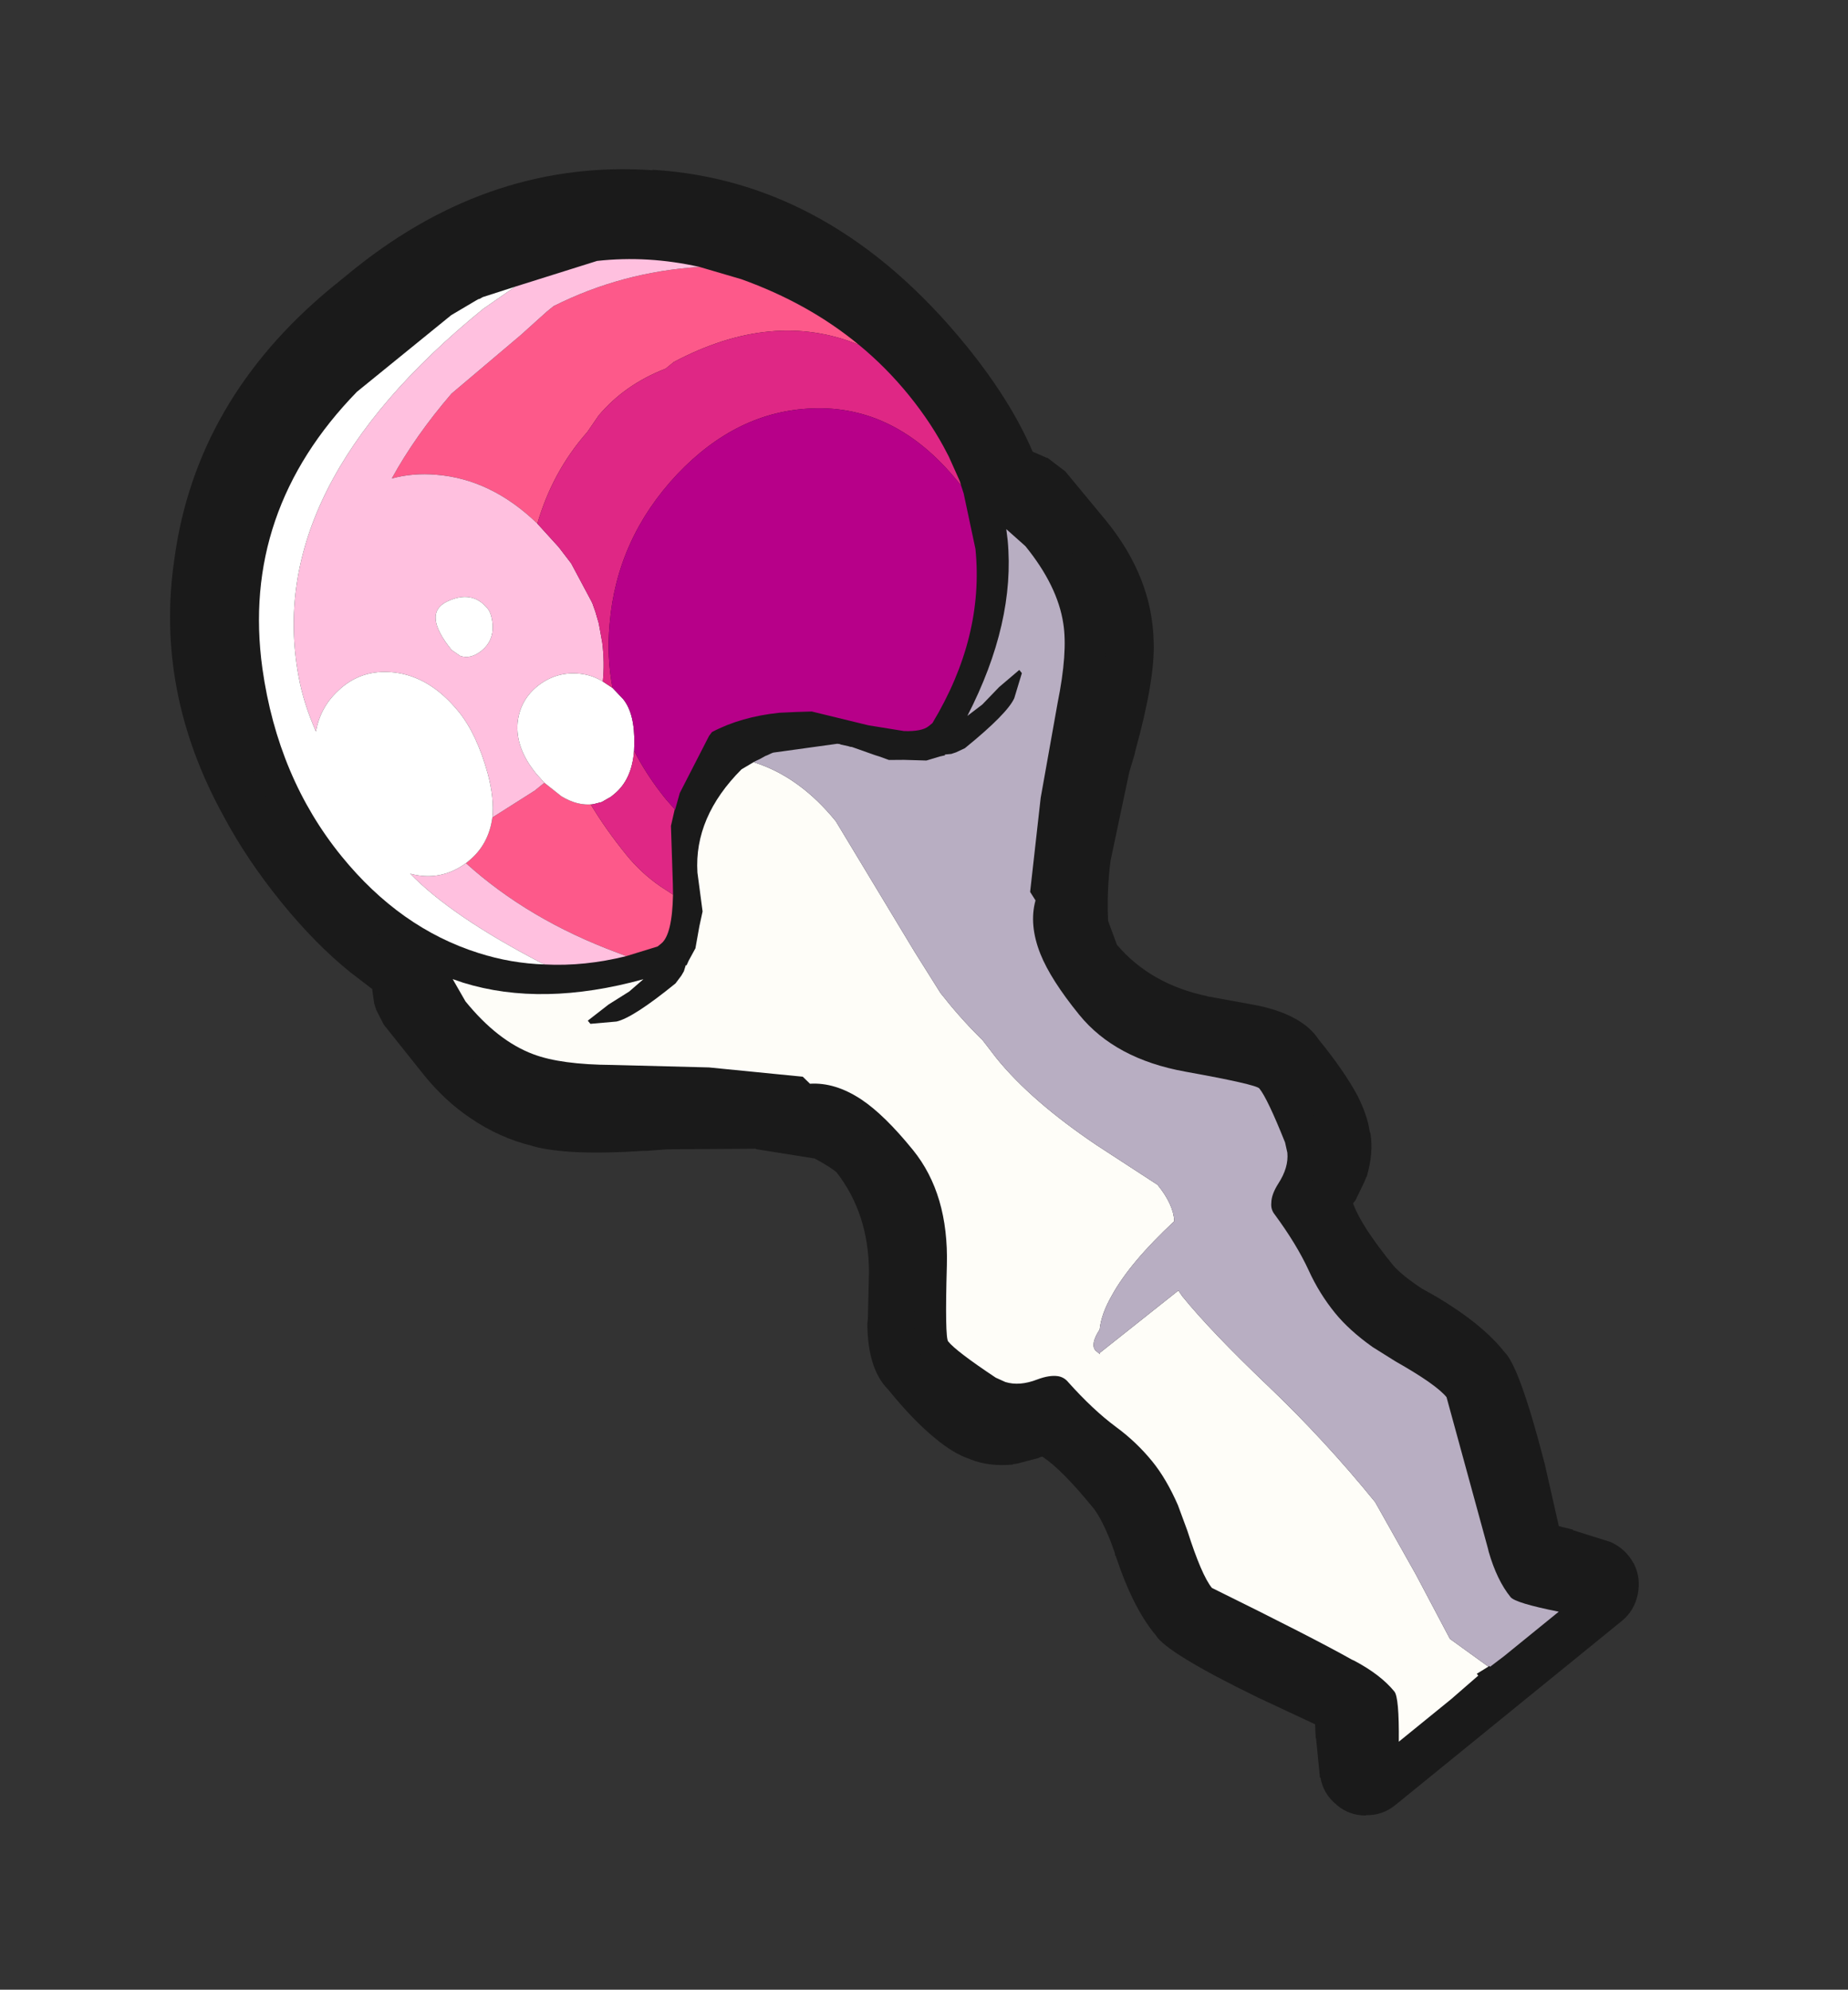 <?xml version="1.0" encoding="UTF-8" standalone="no"?>
<svg xmlns:ffdec="https://www.free-decompiler.com/flash" xmlns:xlink="http://www.w3.org/1999/xlink" ffdec:objectType="frame" height="66.35px" width="61.65px" xmlns="http://www.w3.org/2000/svg">
  <rect width="100%" height="100%" fill="#333333" stroke="none"/>
  <g transform="matrix(1.0, 0.0, 0.0, 1.0, 8.95, 4.7)">
    <use ffdec:characterId="146" ffdec:characterName="_IconArtWand03" height="157.4" transform="matrix(0.304, -0.247, 0.247, 0.304, -8.93, 13.86)" width="75.15" xlink:href="#sprite0"/>
  </g>
  <defs>
    <g id="sprite0" transform="matrix(1.0, 0.0, 0.0, 1.0, 36.85, 96.25)">
      <use ffdec:characterId="145" height="157.4" transform="matrix(1.0, 0.0, 0.0, 1.0, -36.85, -96.25)" width="75.15" xlink:href="#shape0"/>
    </g>
    <g id="shape0" transform="matrix(1.0, 0.0, 0.0, 1.0, 36.85, 96.25)">
      <path d="M38.3 -58.3 Q38.3 -52.3 37.0 -47.75 L37.6 -46.6 37.65 -46.55 38.1 -44.7 38.15 -39.25 Q38.15 -33.0 34.8 -28.7 32.9 -26.15 27.7 -22.45 L27.45 -22.25 26.2 -21.4 25.95 -21.2 20.2 -16.55 Q18.35 -14.8 16.8 -12.7 L16.1 -10.65 Q16.2 -6.2 19.35 -2.35 L19.25 -2.45 21.95 0.7 22.2 1.0 Q24.6 4.0 24.35 6.45 24.35 9.9 23.9 12.25 23.5 14.05 22.85 15.15 L22.75 15.35 22.75 15.4 Q21.9 16.9 20.15 18.1 L20.1 18.1 19.75 18.3 18.15 19.05 17.9 19.1 17.8 19.15 17.8 19.2 Q17.15 21.1 17.15 25.4 17.2 26.55 17.8 28.45 L18.2 29.45 18.25 29.6 18.3 29.7 Q19.9 34.05 19.85 37.05 20.1 38.8 16.5 46.65 L14.1 51.5 14.85 52.5 14.8 52.5 16.65 55.3 Q17.3 56.55 17.05 57.95 L17.05 58.0 Q16.75 59.35 15.65 60.25 14.55 61.15 13.15 61.15 L-11.65 61.15 Q-13.1 61.15 -14.15 60.25 L-14.2 60.25 Q-15.3 59.35 -15.55 58.0 L-15.55 57.95 Q-15.85 56.55 -15.15 55.3 L-15.2 55.3 -13.35 52.5 -13.35 52.45 -12.65 51.5 -15.0 46.65 Q-18.65 38.8 -18.4 37.05 -18.45 34.05 -16.8 29.7 L-16.8 29.6 -16.7 29.45 -16.35 28.45 Q-15.75 26.55 -15.7 25.4 -15.7 21.1 -16.3 19.2 L-16.35 19.15 -16.45 19.1 -16.65 19.05 -18.3 18.3 -18.65 18.1 -18.7 18.1 Q-20.4 16.95 -21.2 15.5 L-21.25 15.4 Q-22.0 14.25 -22.4 12.25 -22.9 9.9 -22.9 6.45 -23.15 4.0 -20.75 1.0 L-20.45 0.7 -17.85 -2.35 Q-14.75 -6.2 -14.65 -10.65 -14.75 -11.3 -15.35 -12.75 L-18.75 -16.55 -18.7 -16.55 -24.5 -21.2 -24.7 -21.35 -26.0 -22.25 -26.2 -22.4 -26.25 -22.45 Q-31.55 -26.2 -33.35 -28.75 L-33.3 -28.7 Q-35.1 -31.05 -35.95 -33.95 -36.7 -36.4 -36.7 -39.25 L-36.65 -44.75 -36.35 -46.15 -36.15 -46.65 -35.55 -47.65 -35.5 -47.7 -36.05 -50.0 Q-36.85 -53.75 -36.85 -58.3 -36.85 -63.0 -36.05 -67.1 -33.9 -79.05 -25.5 -86.75 -15.55 -96.1 -0.65 -96.25 L0.7 -96.25 0.75 -96.25 2.1 -96.25 2.15 -96.25 Q17.0 -96.1 27.0 -86.75 L27.0 -86.8 Q38.3 -76.45 38.3 -58.3" fill="#1a1a1a" fill-rule="evenodd" stroke="none"/>
      <path d="M31.25 -64.15 Q30.15 -69.6 27.0 -74.8 L24.9 -77.85 Q22.1 -81.4 18.45 -83.75 L11.65 -86.45 8.95 -87.5 8.65 -87.55 8.55 -87.6 8.25 -87.65 5.9 -88.0 -4.45 -88.0 Q-18.55 -86.35 -25.55 -74.8 -30.4 -66.75 -30.4 -58.15 -30.4 -50.25 -26.55 -44.4 -24.95 -41.95 -22.75 -40.05 -20.25 -37.8 -16.95 -36.25 L-14.35 -35.2 -13.95 -35.2 Q-12.75 -35.2 -10.55 -37.8 L-10.0 -38.5 -7.0 -42.45 -5.85 -43.35 -5.85 -43.3 -4.65 -44.15 0.35 -46.35 0.55 -46.4 0.75 -46.45 Q3.5 -45.9 6.25 -44.1 L7.4 -43.25 8.45 -42.45 11.45 -38.5 13.5 -36.2 Q14.65 -35.2 15.4 -35.2 L15.8 -35.2 Q23.85 -38.1 28.0 -44.4 L30.2 -48.7 30.45 -49.35 30.6 -49.7 31.2 -51.95 31.25 -52.2 Q31.85 -55.0 31.85 -58.15 31.85 -61.2 31.25 -64.15 M-8.05 57.15 L-11.65 57.15 -10.15 54.85 -8.25 52.25 -8.4 50.95 -11.4 44.95 Q-14.4 38.45 -14.4 37.15 -14.4 34.7 -13.05 31.05 L-12.55 29.65 Q-11.7 27.05 -11.7 25.4 -11.7 19.6 -12.8 17.3 -13.55 15.85 -15.3 15.25 L-16.5 14.7 -17.75 13.45 -18.25 12.25 Q-18.9 10.2 -18.9 6.3 -18.9 5.1 -17.6 3.5 L-14.75 0.15 Q-10.65 -4.9 -10.65 -10.8 -10.65 -12.0 -11.85 -14.75 -13.75 -17.3 -15.95 -19.45 L-22.15 -24.45 -23.9 -25.7 Q-28.5 -28.95 -30.15 -31.15 -31.5 -32.9 -32.15 -35.1 -32.7 -37.0 -32.7 -39.25 L-32.65 -44.7 -32.15 -45.55 -31.1 -47.15 -32.15 -50.8 Q-32.85 -54.2 -32.85 -58.3 -32.85 -62.6 -32.15 -66.4 -30.2 -77.0 -22.8 -83.85 -13.9 -92.1 -0.65 -92.25 L0.7 -92.25 0.75 -92.25 2.1 -92.25 Q15.35 -92.1 24.25 -83.85 34.3 -74.55 34.3 -58.3 34.3 -51.8 32.55 -47.15 L34.1 -44.7 34.15 -39.25 Q34.15 -34.45 31.6 -31.15 29.95 -28.95 25.35 -25.7 L23.6 -24.45 Q19.5 -21.45 17.4 -19.45 15.2 -17.3 13.3 -14.75 12.1 -12.0 12.1 -10.8 12.1 -4.9 16.2 0.15 L19.05 3.5 Q20.35 5.1 20.35 6.3 20.35 10.2 19.7 12.25 L19.2 13.45 17.95 14.7 16.75 15.25 Q15.0 15.85 14.25 17.3 13.15 19.6 13.15 25.4 13.15 27.05 14.0 29.65 L14.5 31.05 Q15.85 34.7 15.85 37.15 15.85 38.45 12.85 44.95 L9.85 50.95 9.7 52.25 11.6 54.85 13.1 57.15 9.5 57.15 Q7.1 54.25 7.1 53.6 7.1 51.75 8.1 49.4 L8.2 49.2 13.6 36.95 Q13.6 35.55 12.15 31.85 L11.4 29.65 Q10.75 27.3 10.75 25.4 10.75 23.25 11.3 21.15 11.9 18.8 12.05 15.65 12.05 15.1 12.45 14.7 12.9 14.15 13.95 13.8 15.5 13.3 16.2 12.25 L16.6 11.45 Q17.8 7.6 17.8 6.5 17.8 6.05 13.8 1.4 9.85 -3.2 9.85 -8.05 9.85 -11.9 10.55 -14.15 11.35 -16.7 13.1 -17.95 L13.2 -18.8 18.95 -24.45 25.15 -29.8 Q28.55 -32.6 29.8 -34.75 31.45 -37.55 31.45 -41.9 L31.1 -44.05 30.6 -43.25 Q26.7 -37.4 18.5 -33.8 L20.1 -33.75 22.15 -34.0 24.4 -34.05 24.4 -33.7 22.55 -32.45 Q21.25 -31.8 16.6 -31.8 L15.8 -32.0 15.4 -32.15 14.95 -32.45 14.9 -32.4 14.5 -32.6 Q13.9 -32.85 13.4 -33.05 L11.95 -34.3 10.95 -35.1 10.5 -35.85 10.3 -36.15 9.2 -37.95 9.1 -38.05 9.0 -38.2 8.6 -38.7 8.55 -38.8 8.4 -38.95 3.7 -41.8 3.55 -41.85 3.15 -41.95 3.0 -42.0 2.45 -42.1 2.05 -42.2 0.7 -42.4 Q-5.0 -41.8 -7.75 -37.95 L-9.5 -35.1 -10.5 -34.3 -11.95 -33.05 Q-12.45 -32.85 -13.05 -32.6 L-13.45 -32.4 -13.5 -32.45 -13.95 -32.15 -14.35 -32.0 -15.15 -31.8 Q-19.8 -31.8 -21.1 -32.45 L-22.95 -33.7 -22.95 -34.05 -20.7 -34.0 -18.65 -33.75 -17.05 -33.8 Q-25.25 -37.4 -29.15 -43.25 L-29.65 -44.05 -30.0 -41.9 Q-30.0 -37.55 -28.35 -34.75 -27.1 -32.6 -23.7 -29.8 L-17.45 -24.45 -11.75 -18.8 -11.65 -17.95 Q-9.9 -16.7 -9.1 -14.15 -8.4 -11.9 -8.4 -8.05 -8.4 -3.2 -12.35 1.4 -16.35 6.05 -16.35 6.5 -16.35 7.6 -15.15 11.45 L-14.75 12.25 Q-14.05 13.3 -12.5 13.8 -11.45 14.15 -10.95 14.7 -10.6 15.1 -10.6 15.65 -10.45 18.8 -9.85 21.15 -9.3 23.25 -9.3 25.4 -9.3 27.3 -9.95 29.65 L-10.7 31.85 Q-12.15 35.55 -12.15 36.95 -8.15 45.65 -6.75 49.2 L-6.65 49.4 Q-5.65 51.75 -5.65 53.6 -5.65 54.25 -8.05 57.15 M3.5 57.15 L-2.3 57.15 0.75 57.05 0.75 56.85 1.9 57.0 2.0 57.0 2.0 57.1 3.5 57.15" fill="#1a1a1a" fill-rule="evenodd" stroke="none"/>
      <path d="M-8.05 57.15 Q-5.65 54.25 -5.65 53.6 -5.65 51.75 -6.65 49.4 L-6.75 49.2 Q-8.15 45.65 -12.15 36.95 -12.15 35.55 -10.7 31.85 L-9.95 29.65 Q-9.3 27.3 -9.3 25.4 -9.3 23.25 -9.85 21.15 -10.45 18.8 -10.6 15.65 -10.6 15.1 -10.95 14.7 -11.45 14.15 -12.5 13.8 -14.05 13.3 -14.75 12.25 L-15.15 11.45 Q-16.35 7.6 -16.35 6.5 -16.35 6.05 -12.35 1.4 -8.4 -3.2 -8.4 -8.05 -8.4 -11.9 -9.1 -14.15 -9.9 -16.7 -11.65 -17.95 L-11.75 -18.8 -17.45 -24.45 -23.7 -29.8 Q-27.1 -32.6 -28.35 -34.75 -30.0 -37.55 -30.0 -41.9 L-29.65 -44.05 -29.15 -43.25 Q-25.25 -37.4 -17.05 -33.8 L-18.65 -33.75 -20.7 -34.0 -22.95 -34.05 -22.95 -33.7 -21.1 -32.45 Q-19.8 -31.8 -15.15 -31.8 L-14.35 -32.0 -13.95 -32.15 -13.5 -32.45 -13.45 -32.4 -13.05 -32.6 Q-12.45 -32.85 -11.95 -33.05 L-10.5 -34.3 -9.5 -35.1 -7.75 -37.95 Q-5.0 -41.8 0.7 -42.4 L2.05 -42.2 1.9 -42.2 Q4.15 -38.8 4.15 -33.9 L2.35 -21.05 1.85 -16.95 Q1.8 -14.45 2.05 -12.0 L2.1 -11.55 2.05 -9.6 Q2.05 -4.9 4.0 1.5 L5.9 7.4 Q5.9 9.55 5.05 10.7 -0.1 11.05 -3.05 12.25 -4.75 12.9 -5.7 13.85 -7.1 14.3 -7.1 15.0 L-7.0 15.5 -6.95 15.4 1.6 15.5 1.55 16.1 Q1.55 19.95 2.4 26.6 3.25 33.25 3.25 40.05 L2.05 47.05 0.85 53.1 1.9 57.0 0.75 56.85 0.75 57.05 -2.3 57.15 -8.05 57.15" fill="#fefdf8" fill-rule="evenodd" stroke="none"/>
      <path d="M24.9 -77.85 L27.0 -74.8 Q30.15 -69.6 31.25 -64.15 27.45 -71.1 18.1 -72.95 L17.2 -72.95 Q13.65 -74.1 10.25 -73.45 L8.55 -72.95 8.5 -72.95 Q4.15 -72.2 0.4 -69.6 -0.25 -75.0 -3.65 -78.25 -5.1 -79.65 -6.8 -80.4 -3.0 -81.95 1.7 -82.8 L9.4 -82.95 12.4 -83.1 13.15 -83.1 Q19.5 -81.7 24.9 -77.85 M-10.55 -37.8 Q-12.75 -35.2 -13.95 -35.2 L-14.35 -35.2 -16.95 -36.25 -17.35 -36.95 Q-21.45 -43.9 -22.55 -51.0 L-22.25 -51.0 Q-20.05 -51.0 -18.35 -52.6 L-14.1 -52.1 -13.05 -52.1 -12.65 -50.3 Q-12.1 -48.75 -10.95 -48.05 L-11.15 -48.15 Q-11.5 -45.7 -11.5 -42.9 -11.5 -40.95 -10.95 -39.05 L-10.55 -37.8" fill="#fd598a" fill-rule="evenodd" stroke="none"/>
      <path d="M2.05 -42.2 L2.45 -42.1 3.0 -42.0 3.15 -41.95 3.55 -41.85 3.7 -41.8 8.4 -38.95 8.55 -38.8 8.6 -38.7 9.0 -38.2 9.1 -38.05 9.2 -37.95 10.3 -36.15 10.5 -35.85 10.95 -35.1 11.95 -34.3 13.4 -33.05 Q13.9 -32.85 14.5 -32.6 L14.9 -32.4 14.95 -32.45 15.4 -32.15 15.8 -32.0 16.6 -31.8 Q21.25 -31.8 22.55 -32.45 L24.4 -33.7 24.4 -34.05 22.15 -34.0 20.1 -33.75 18.5 -33.8 Q26.7 -37.4 30.6 -43.25 L31.1 -44.05 31.45 -41.9 Q31.45 -37.55 29.8 -34.75 28.55 -32.6 25.15 -29.8 L18.95 -24.45 13.2 -18.8 13.1 -17.95 Q11.35 -16.7 10.55 -14.15 9.85 -11.9 9.85 -8.05 9.85 -3.2 13.8 1.4 17.8 6.05 17.8 6.5 17.8 7.6 16.6 11.45 L16.2 12.25 Q15.5 13.3 13.95 13.8 12.9 14.15 12.45 14.7 12.05 15.1 12.05 15.65 11.9 18.8 11.3 21.15 10.75 23.25 10.75 25.4 10.75 27.3 11.4 29.65 L12.15 31.85 Q13.6 35.55 13.6 36.95 L8.2 49.2 8.1 49.4 Q7.1 51.75 7.1 53.6 7.1 54.25 9.5 57.15 L3.5 57.15 2.0 57.1 2.0 57.0 1.9 57.0 0.85 53.1 2.05 47.05 3.25 40.05 Q3.25 33.25 2.4 26.6 1.55 19.95 1.55 16.1 L1.6 15.5 -6.95 15.4 -7.0 15.5 -7.1 15.0 Q-7.1 14.3 -5.7 13.85 -4.75 12.9 -3.05 12.25 -0.1 11.05 5.05 10.7 5.9 9.55 5.9 7.4 L4.0 1.5 Q2.05 -4.9 2.05 -9.6 L2.1 -11.55 2.05 -12.0 Q1.8 -14.45 1.85 -16.95 L2.35 -21.05 4.15 -33.9 Q4.15 -38.8 1.9 -42.2 L2.05 -42.2" fill="#b8aec2" fill-rule="evenodd" stroke="none"/>
      <path d="M24.9 -77.85 Q19.5 -81.7 13.15 -83.1 L12.4 -83.1 9.4 -82.95 1.7 -82.8 Q-3.0 -81.95 -6.8 -80.4 -5.1 -79.65 -3.65 -78.25 -0.25 -75.0 0.4 -69.6 L0.55 -66.9 0.5 -65.15 -0.2 -61.55 -0.25 -61.35 -0.5 -60.65 -0.9 -59.7 -1.7 -58.25 Q-2.6 -56.8 -3.75 -55.65 -4.1 -56.65 -4.85 -57.4 -6.25 -58.8 -8.2 -58.85 -10.2 -58.9 -11.6 -57.5 -13.1 -55.95 -13.1 -53.15 L-13.05 -52.1 -14.1 -52.1 -18.35 -52.6 Q-17.2 -53.75 -16.3 -55.75 -14.9 -58.95 -14.9 -61.4 -14.9 -65.25 -17.05 -67.45 -19.05 -69.5 -21.8 -69.25 -23.85 -69.1 -25.4 -67.75 -24.7 -70.3 -23.6 -72.3 -15.8 -86.7 8.35 -86.7 L11.65 -86.45 18.45 -83.75 Q22.1 -81.4 24.9 -77.85 M-16.95 -36.25 Q-20.25 -37.8 -22.75 -40.05 L-22.9 -40.3 Q-26.35 -48.25 -26.8 -53.3 -25.25 -51.15 -22.55 -51.0 -21.45 -43.9 -17.35 -36.95 L-16.95 -36.25 M-10.1 -64.2 Q-8.8 -64.2 -8.0 -65.3 -7.45 -66.1 -7.45 -66.65 -7.45 -68.75 -9.75 -69.3 -12.05 -69.85 -12.05 -65.85 L-11.8 -65.0 Q-11.3 -64.2 -10.1 -64.2" fill="#ffc0df" fill-rule="evenodd" stroke="none"/>
      <path d="M-22.75 -40.05 Q-24.95 -41.95 -26.55 -44.4 -30.4 -50.25 -30.4 -58.15 -30.4 -66.75 -25.55 -74.8 -18.55 -86.35 -4.45 -88.0 L5.9 -88.0 8.25 -87.65 8.55 -87.6 8.65 -87.55 8.95 -87.5 11.65 -86.45 8.35 -86.7 Q-15.8 -86.7 -23.6 -72.3 -24.7 -70.3 -25.4 -67.75 -23.85 -69.1 -21.8 -69.25 -19.05 -69.5 -17.05 -67.45 -14.9 -65.25 -14.9 -61.4 -14.9 -58.95 -16.3 -55.75 -17.2 -53.75 -18.35 -52.6 -20.05 -51.0 -22.25 -51.0 L-22.55 -51.0 Q-25.25 -51.15 -26.8 -53.3 -26.35 -48.25 -22.9 -40.3 L-22.75 -40.05 M-13.05 -52.1 L-13.1 -53.15 Q-13.1 -55.95 -11.6 -57.5 -10.2 -58.9 -8.2 -58.85 -6.25 -58.8 -4.85 -57.4 -4.1 -56.65 -3.75 -55.65 L-3.45 -54.7 -3.35 -53.4 Q-3.35 -51.8 -5.05 -49.8 L-5.4 -49.4 Q-7.1 -47.6 -9.05 -47.6 L-9.2 -47.6 -9.4 -47.6 -10.3 -47.75 -10.95 -48.05 Q-12.1 -48.75 -12.65 -50.3 L-13.05 -52.1 M-10.1 -64.2 Q-11.3 -64.2 -11.8 -65.0 L-12.05 -65.85 Q-12.05 -69.85 -9.75 -69.3 -7.45 -68.75 -7.45 -66.65 -7.45 -66.1 -8.0 -65.3 -8.8 -64.2 -10.1 -64.2" fill="#ffffff" fill-rule="evenodd" stroke="none"/>
      <path d="M0.4 -69.6 Q4.15 -72.2 8.5 -72.95 L8.55 -72.95 10.25 -73.45 Q13.65 -74.1 17.2 -72.95 L18.1 -72.95 Q27.45 -71.1 31.25 -64.15 31.85 -61.2 31.85 -58.15 31.85 -55.0 31.25 -52.2 L31.2 -51.95 30.6 -49.7 30.45 -49.35 30.45 -49.8 Q30.45 -58.2 24.75 -62.45 19.65 -66.3 12.3 -65.35 4.85 -64.35 -0.2 -59.1 -2.2 -57.05 -3.45 -54.7 L-3.75 -55.65 Q-2.6 -56.8 -1.7 -58.25 L-0.9 -59.7 -0.5 -60.65 -0.25 -61.35 -0.2 -61.55 0.5 -65.15 0.55 -66.9 0.4 -69.6 M-5.85 -43.35 L-7.0 -42.45 -10.0 -38.5 -10.55 -37.8 -10.95 -39.05 Q-11.5 -40.95 -11.5 -42.9 -11.5 -45.7 -11.15 -48.15 L-10.95 -48.05 -10.3 -47.75 -9.4 -47.6 -9.2 -47.6 -9.05 -47.6 Q-7.1 -47.6 -5.4 -49.4 -5.9 -47.05 -5.9 -44.45 L-5.85 -43.35" fill="#df2785" fill-rule="evenodd" stroke="none"/>
      <path d="M30.45 -49.35 L30.2 -48.7 28.0 -44.4 Q23.85 -38.1 15.8 -35.2 L15.4 -35.2 Q14.65 -35.2 13.5 -36.2 L11.45 -38.5 8.45 -42.45 7.4 -43.25 6.25 -44.1 Q3.5 -45.9 0.75 -46.45 L0.55 -46.4 0.35 -46.35 -4.65 -44.15 -5.85 -43.3 -5.85 -43.35 -5.9 -44.45 Q-5.9 -47.05 -5.4 -49.4 L-5.05 -49.8 Q-3.35 -51.8 -3.35 -53.4 L-3.45 -54.7 Q-2.2 -57.05 -0.2 -59.1 4.85 -64.35 12.3 -65.35 19.65 -66.3 24.75 -62.45 30.45 -58.2 30.45 -49.8 L30.45 -49.35" fill="#b70089" fill-rule="evenodd" stroke="none"/>
    </g>
  </defs>
</svg>
